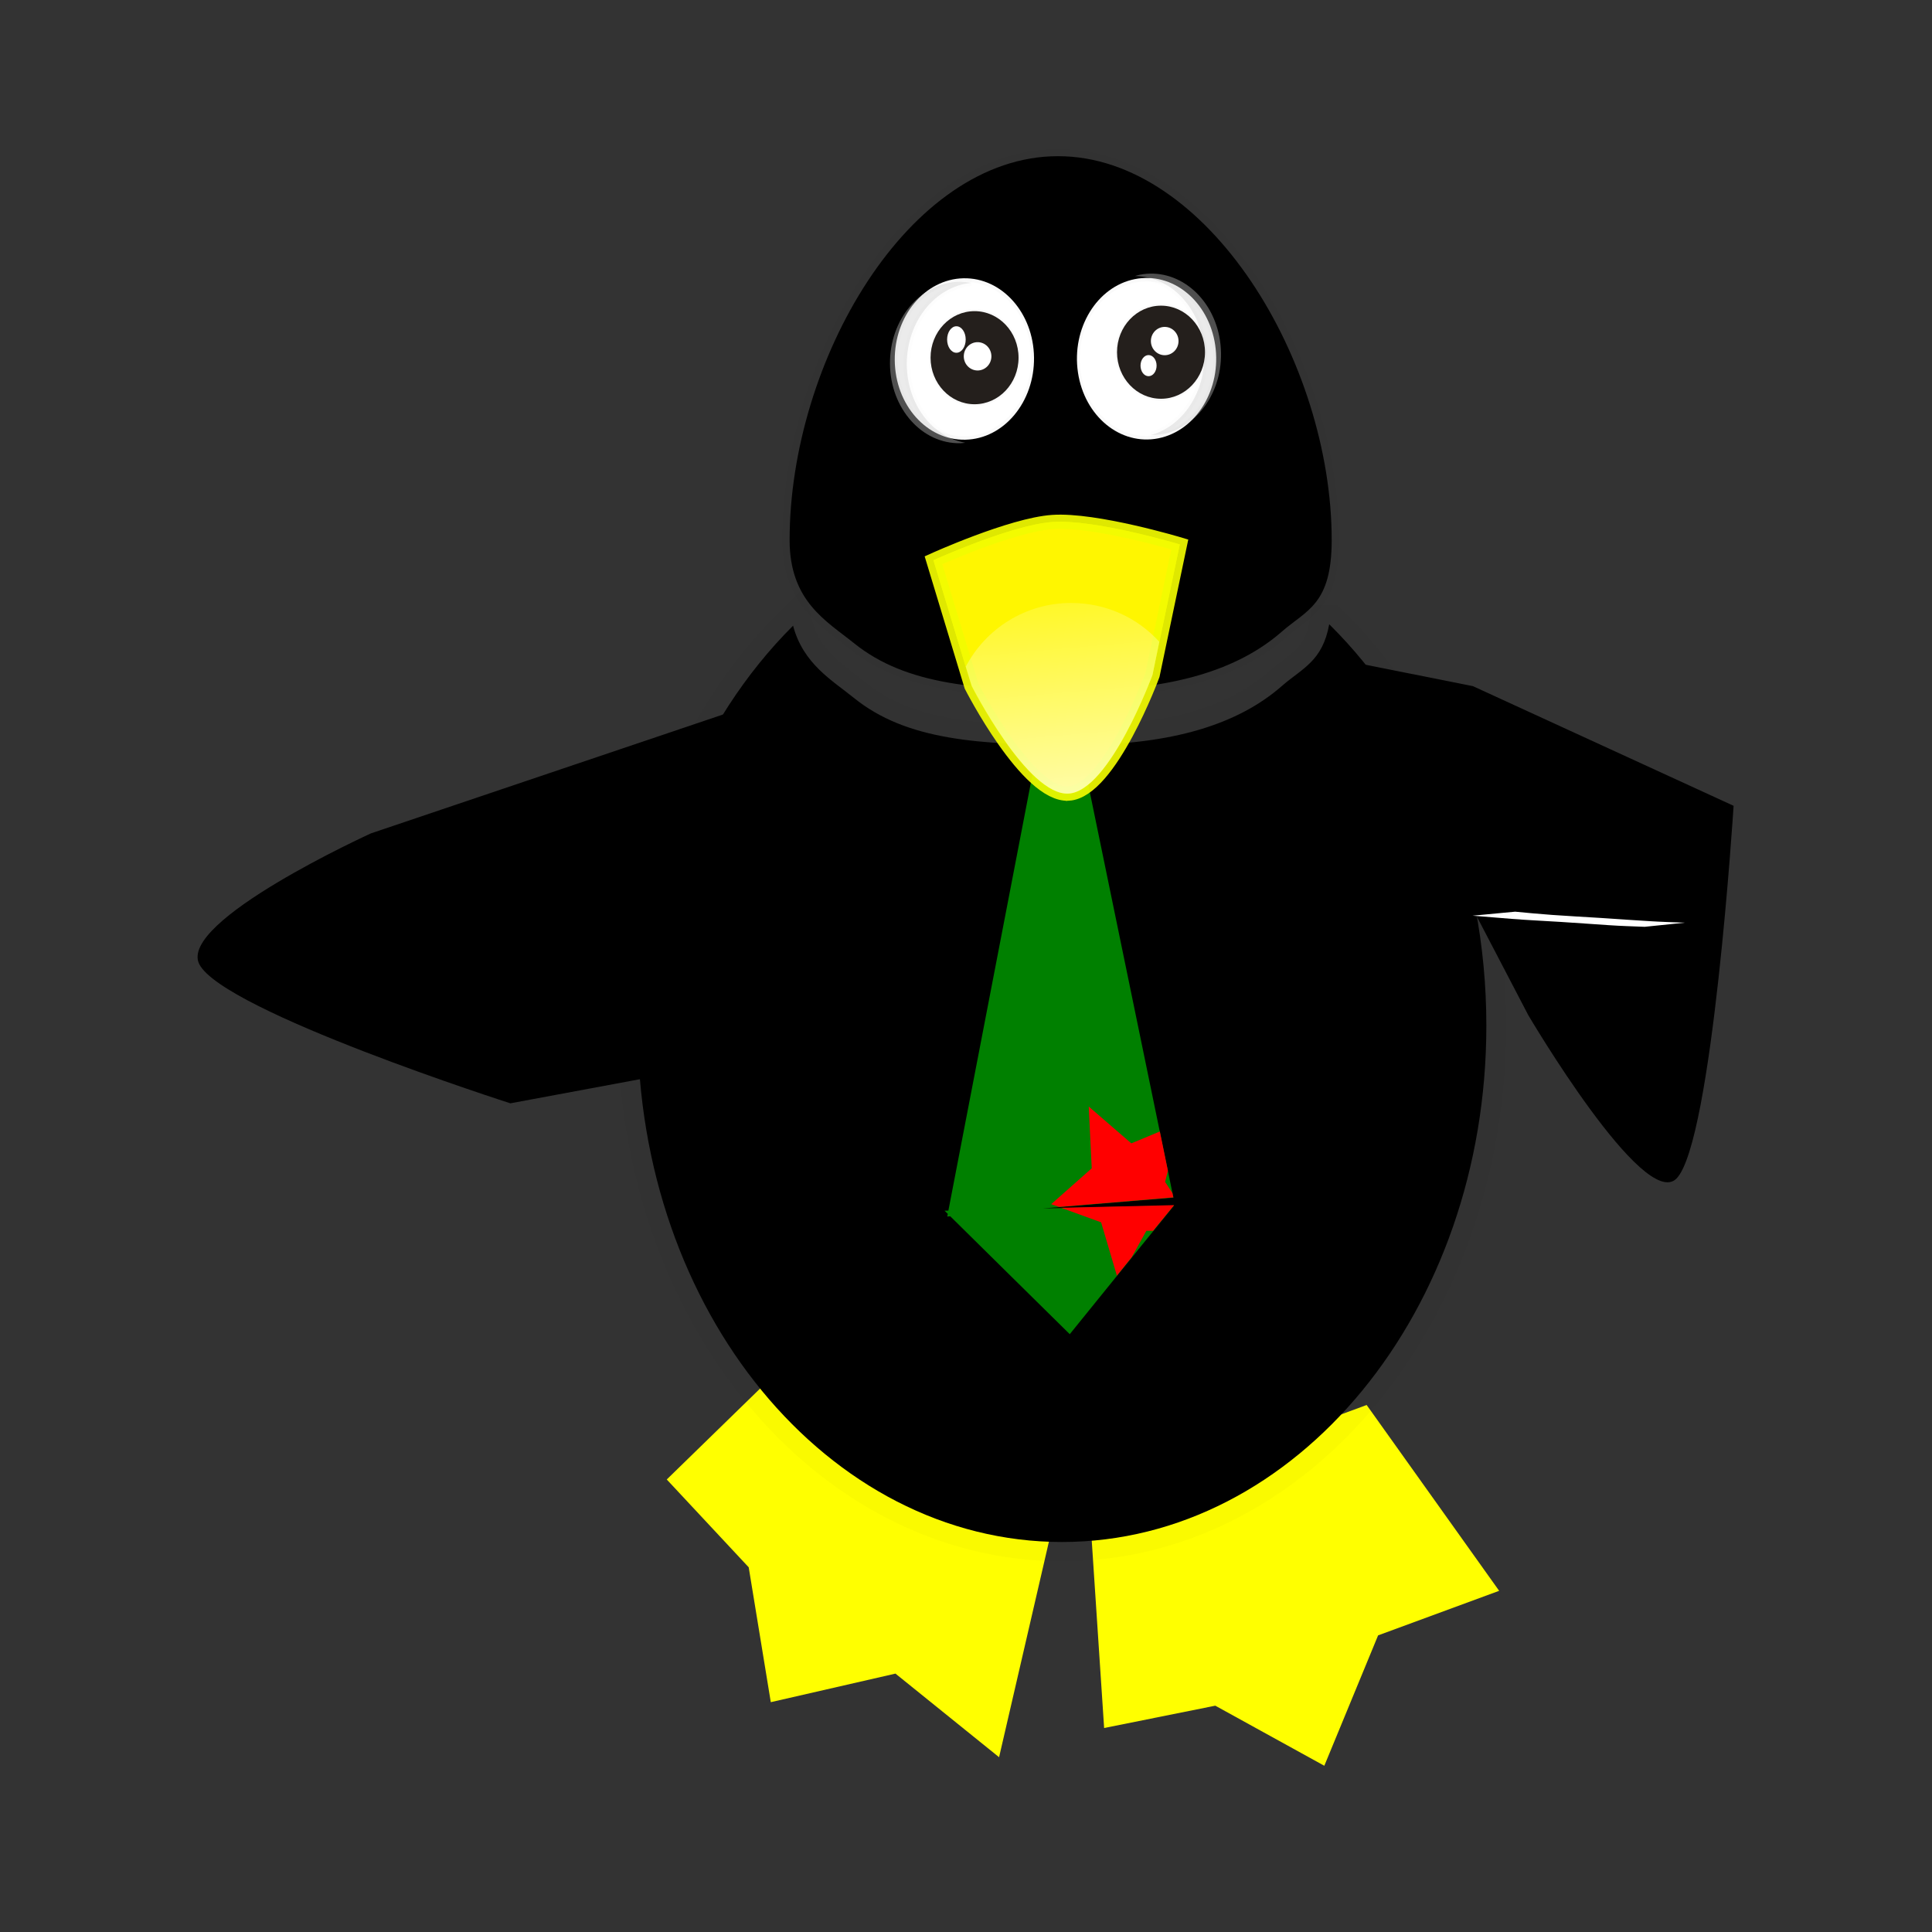<svg:svg xmlns:dc="http://purl.org/dc/elements/1.1/" xmlns:ns1="http://sodipodi.sourceforge.net/DTD/sodipodi-0.dtd" xmlns:ns2="http://www.inkscape.org/namespaces/inkscape" xmlns:ns4="http://creativecommons.org/ns#" xmlns:rdf="http://www.w3.org/1999/02/22-rdf-syntax-ns#" xmlns:svg="http://www.w3.org/2000/svg" height="114.672" id="svg2" version="1.1" viewBox="-6.838 -6.8 114.672 114.672" width="114.672" ns1:docname="angsana-new.svg" ns2:version="0.47pre4 r22446">
  <svg:rect x="-6.838" y="-6.8" width="114.672" height="114.672" fill="#333333" stroke="none"/>
  <svg:defs id="defs4">
    <svg:linearGradient gradientTransform="matrix(.673 0 0 .783 23.158 949.44)" gradientUnits="userSpaceOnUse" id="linearGradient5490" x1="46.837" x2="44.891" y1="59.184" y2="34.05" ns2:collect="always">
      <svg:stop id="stop3793" offset="0" style="stop-color:#ffffff" />
      <svg:stop id="stop3795" offset="1" style="stop-color:#ffffff;stop-opacity:0" />
    </svg:linearGradient>
  </svg:defs>
  <ns1:namedview bordercolor="#666666" borderopacity="1.0" id="base" pagecolor="#ffffff" showgrid="false" width="49px" ns2:current-layer="layer1" ns2:cx="8.9146792" ns2:cy="42.250232" ns2:document-units="px" ns2:pageopacity="0.0" ns2:pageshadow="2" ns2:window-height="750" ns2:window-maximized="1" ns2:window-width="1280" ns2:window-x="0" ns2:window-y="0" ns2:zoom="3.5708892" />
  <svg:g id="layer1" transform="translate(0 -952.36)" ns2:groupmode="layer" ns2:label="Layer 1">
    <svg:g id="g5464" transform="matrix(1.196 0 0 1.162 -7.578 -156.53)" ns2:export-xdpi="90" ns2:export-ydpi="90">
      <svg:path d="m50.201 1038.2-5.143-4.271-6.187 1.459-1.096-6.889-4.067-4.486 6.906-6.925 5.981 4.126 6.255 5.19-2.65 11.796z" id="path5357" style="stroke-opacity:0;fill:#ffff00" ns1:nodetypes="ccccccccc" />
      <svg:path d="m75.017 1029.7-6.007 2.276-2.669 6.66-5.411-3.069-5.516 1.141-0.68-10.581 6.405-3.147 7.303-2.772 6.575 9.491z" id="path5354" style="stroke-opacity:0;fill:#ffff00" ns1:nodetypes="ccccccccc" />
      <svg:g id="g5455">
        <svg:path d="m66.584 980.33c-0.336 1.906-1.352 2.253-2.354 3.156-2.16 1.947-5.43 3.009-10.172 3.009-4.878 0-8.46-0.243-11.055-2.398-1.098-0.912-2.527-1.75-3.026-3.694-4.72 4.838-7.713 12.194-7.713 20.429 0 14.57 9.425 26.374 21.059 26.374s21.059-11.804 21.059-26.374c0-8.28-3.032-15.665-7.797-20.502z" id="path3603" style="stroke:#000000;stroke-width:1.969;stroke-opacity:.022;fill:#000000" />
        <svg:path d="m38.539 984.23 6.541 16.903-19.133 3.666s-14.227-4.693-15.436-7.103c-1.097-2.187 8.521-6.687 8.521-6.687l19.507-6.779z" id="rect5349" style="stroke-opacity:0;fill:#000000" ns1:nodetypes="cccscc" />
        <svg:path d="m67.277 982.17 6.435 1.319 12.94 6.113s-1.052 17.17-2.833 19.038c-1.616 1.695-7.359-8.35-7.359-8.35l-9.184-18.12z" id="path5352" style="stroke-opacity:0;fill:#000000" ns1:nodetypes="cccscc" />
        <svg:path d="m75.811 995.01c0.591 0.061 1.203 0.117 1.84 0.166 0.784 0.06 1.617 0.101 2.417 0.155 0.812 0.054 1.599 0.116 2.425 0.164 0.555 0.036 1.157 0.054 1.743 0.077l-1.994 0.211c-0.593-0.024-1.205-0.042-1.761-0.082-0.808-0.054-1.591-0.115-2.398-0.167-0.814-0.054-1.661-0.091-2.438-0.156-0.655-0.054-1.298-0.109-1.945-0.163l2.111-0.205z" id="path5462" style="stroke-opacity:0;fill:#ffffff" />
      </svg:g>
      <svg:g id="g5372" transform="matrix(.298 0 0 .396 94.182 592.04)">
        <svg:path d="m-135.82 1072.1 8.671-8.3 8.694-8.3-19.098 0.336-2.718 0.04 2.88-0.18 18.833-1.212-9.575-35.967-9.575-35.987-9.257 37.199-9.067 36.429-0.64 0.014 0.544 0.411-0.095 0.344 0.503-0.036 9.475 7.245 10.427 7.964z" id="path5359" style="stroke-opacity:0;fill:#008000" />
        <svg:path d="m-132.66 90.375 0.5 7.969-6.75 4.625 1.281 0.344h0.25l18.812-1.219-0.156-0.562-1.219-1.438 0.469-1.438-1.344-5.062-4.75 1.531-7.094-4.75zm14.219 12.719-18.812 0.344 6.656 1.875 2.625 6.875 0.812-0.781 1.656-1.594 2.438-3.406h1.125l3.5-3.312z" id="path5369" style="stroke-opacity:0;fill:#ff0000" transform="translate(0 952.36)" />
      </svg:g>
      <svg:path d="m66.707 976.03c0 3.297-1.248 3.569-2.471 4.672-2.16 1.947-5.438 3.002-10.181 3.002-4.878 0-8.459-0.254-11.054-2.408-1.357-1.126-3.196-2.135-3.196-5.265 0-9.118 5.889-19.611 13.318-19.611 7.429 0 13.584 10.493 13.584 19.611z" id="path3590" style="stroke:#000000;stroke-width:.726;stroke-opacity:.022;fill:#000000" ns1:nodetypes="csssssc" />
      <svg:path d="m109.11 54.653c0 6.343-5.585 11.485-12.475 11.485-6.89 0-12.475-5.142-12.475-11.485 0-6.343 5.585-11.485 12.475-11.485 6.89 0 12.475 5.142 12.475 11.485z" id="path3601" style="stroke:#000000;stroke-opacity:.022;fill:#ffffff" transform="matrix(-.277 .006 -.004 -.359 75.465 985.82)" ns1:cx="96.633667" ns1:cy="54.653465" ns1:rx="12.475247" ns1:ry="11.485148" ns1:type="arc" />
      <svg:path d="m48.283 971.08c0.08-0.002 0.157-0.014 0.236-0.022-1.625-0.301-2.878-1.953-2.898-3.983-0.021-2.183 1.391-4.001 3.191-4.182-0.198-0.037-0.401-0.058-0.61-0.053-1.908 0.044-3.438 1.921-3.416 4.196 0.022 2.274 1.589 4.089 3.497 4.045z" id="path3610" style="opacity:.394;stroke-opacity:.022;stroke:#000000;stroke-width:.315;fill:#cccccc" />
      <svg:path d="m109.11 54.653c0 6.343-5.585 11.485-12.475 11.485-6.89 0-12.475-5.142-12.475-11.485 0-6.343 5.585-11.485 12.475-11.485 6.89 0 12.475 5.142 12.475 11.485z" id="path3594" style="stroke:#000000;stroke-opacity:.022;fill:#241f1c" transform="matrix(.175 0 0 .207 32.072 955.4)" ns1:cx="96.633667" ns1:cy="54.653465" ns1:rx="12.475247" ns1:ry="11.485148" ns1:type="arc" />
      <svg:path d="m109.11 54.653c0 6.343-5.585 11.485-12.475 11.485-6.89 0-12.475-5.142-12.475-11.485 0-6.343 5.585-11.485 12.475-11.485 6.89 0 12.475 5.142 12.475 11.485z" id="path3597" style="stroke:#000000;stroke-opacity:.022;fill:#ffffff" transform="matrix(.055 0 0 .063 43.819 963.2)" ns1:cx="96.633667" ns1:cy="54.653465" ns1:rx="12.475247" ns1:ry="11.485148" ns1:type="arc" />
      <svg:path d="m109.11 54.653c0 6.343-5.585 11.485-12.475 11.485-6.89 0-12.475-5.142-12.475-11.485 0-6.343 5.585-11.485 12.475-11.485 6.89 0 12.475 5.142 12.475 11.485z" id="path3599" style="stroke:#000000;stroke-opacity:.022;fill:#ffffff" transform="matrix(.037 0 0 .059 44.507 962.56)" ns1:cx="96.633667" ns1:cy="54.653465" ns1:rx="12.475247" ns1:ry="11.485148" ns1:type="arc" />
      <svg:path d="m109.11 54.653c0 6.343-5.585 11.485-12.475 11.485-6.89 0-12.475-5.142-12.475-11.485 0-6.343 5.585-11.485 12.475-11.485 6.89 0 12.475 5.142 12.475 11.485z" id="path3643" style="stroke:#000000;stroke-opacity:.022;fill:#ffffff" transform="matrix(.273 -.056 .051 .354 28.351 952.83)" ns1:cx="96.633667" ns1:cy="54.653465" ns1:rx="12.475247" ns1:ry="11.485148" ns1:type="arc" />
      <svg:path d="m57.171 962.48c-0.079 0.016-0.153 0.042-0.23 0.064 1.646 0.004 3.103 1.409 3.394 3.411 0.312 2.153-0.84 4.204-2.594 4.708 0.201 0.002 0.404-0.015 0.609-0.058 1.879-0.388 3.14-2.52 2.814-4.762-0.325-2.243-2.115-3.752-3.994-3.364z" id="path3645" style="opacity:.394;stroke-opacity:.022;stroke:#000000;stroke-width:.315;fill:#cccccc" />
      <svg:path d="m109.11 54.653c0 6.343-5.585 11.485-12.475 11.485-6.89 0-12.475-5.142-12.475-11.485 0-6.343 5.585-11.485 12.475-11.485 6.89 0 12.475 5.142 12.475 11.485z" id="path3649" style="stroke:#000000;stroke-opacity:.022;fill:#241f1c" transform="matrix(.175 0 0 .207 41.325 955.12)" ns1:cx="96.633667" ns1:cy="54.653465" ns1:rx="12.475247" ns1:ry="11.485148" ns1:type="arc" />
      <svg:path d="m109.11 54.653c0 6.343-5.585 11.485-12.475 11.485-6.89 0-12.475-5.142-12.475-11.485 0-6.343 5.585-11.485 12.475-11.485 6.89 0 12.475 5.142 12.475 11.485z" id="path3651" style="stroke:#000000;stroke-opacity:.022;fill:#ffffff" transform="matrix(.055 0 0 .063 53.105 962.42)" ns1:cx="96.633667" ns1:cy="54.653465" ns1:rx="12.475247" ns1:ry="11.485148" ns1:type="arc" />
      <svg:path d="m109.11 54.653c0 6.343-5.585 11.485-12.475 11.485-6.89 0-12.475-5.142-12.475-11.485 0-6.343 5.585-11.485 12.475-11.485 6.89 0 12.475 5.142 12.475 11.485z" id="path3676" style="stroke:#000000;stroke-opacity:.022;fill:#ffffff" transform="matrix(.032 0 0 .047 54.526 964.55)" ns1:cx="96.633667" ns1:cy="54.653465" ns1:rx="12.475247" ns1:ry="11.485148" ns1:type="arc" />
      <svg:path d="m53.655 988.98c-2.038 0.134-4.821-5.496-4.821-5.496l-1.891-6.426s3.868-1.808 5.913-1.953c2.126-0.151 6.312 1.147 6.312 1.147l-1.358 6.674s-2.118 5.919-4.155 6.054z" id="path3592" style="stroke:#000000;stroke-width:.726;stroke-opacity:.022;fill:#ffcc00" ns1:nodetypes="cccaccs" />
      <svg:path d="m53.655 988.98c-2.038 0.134-4.821-5.496-4.821-5.496l-1.891-6.426s3.868-1.808 5.913-1.953c2.126-0.151 6.312 1.147 6.312 1.147l-1.358 6.674s-2.118 5.919-4.155 6.054z" id="path3776" style="stroke:#f2fb00;stroke-width:.726;stroke-opacity:.921;fill:#fff600" ns1:nodetypes="cccaccs" />
      <svg:path d="m53.78 979.24c-2.272 0-4.246 1.317-5.233 3.254l0.294 0.979s2.775 5.639 4.813 5.505c2.038-0.134 4.161-6.067 4.161-6.067l0.336-1.688c-1.08-1.223-2.639-1.982-4.372-1.982z" id="path3778" style="stroke-opacity:0;fill:url(#linearGradient5490)" />
    </svg:g>
  </svg:g>
</svg:svg>